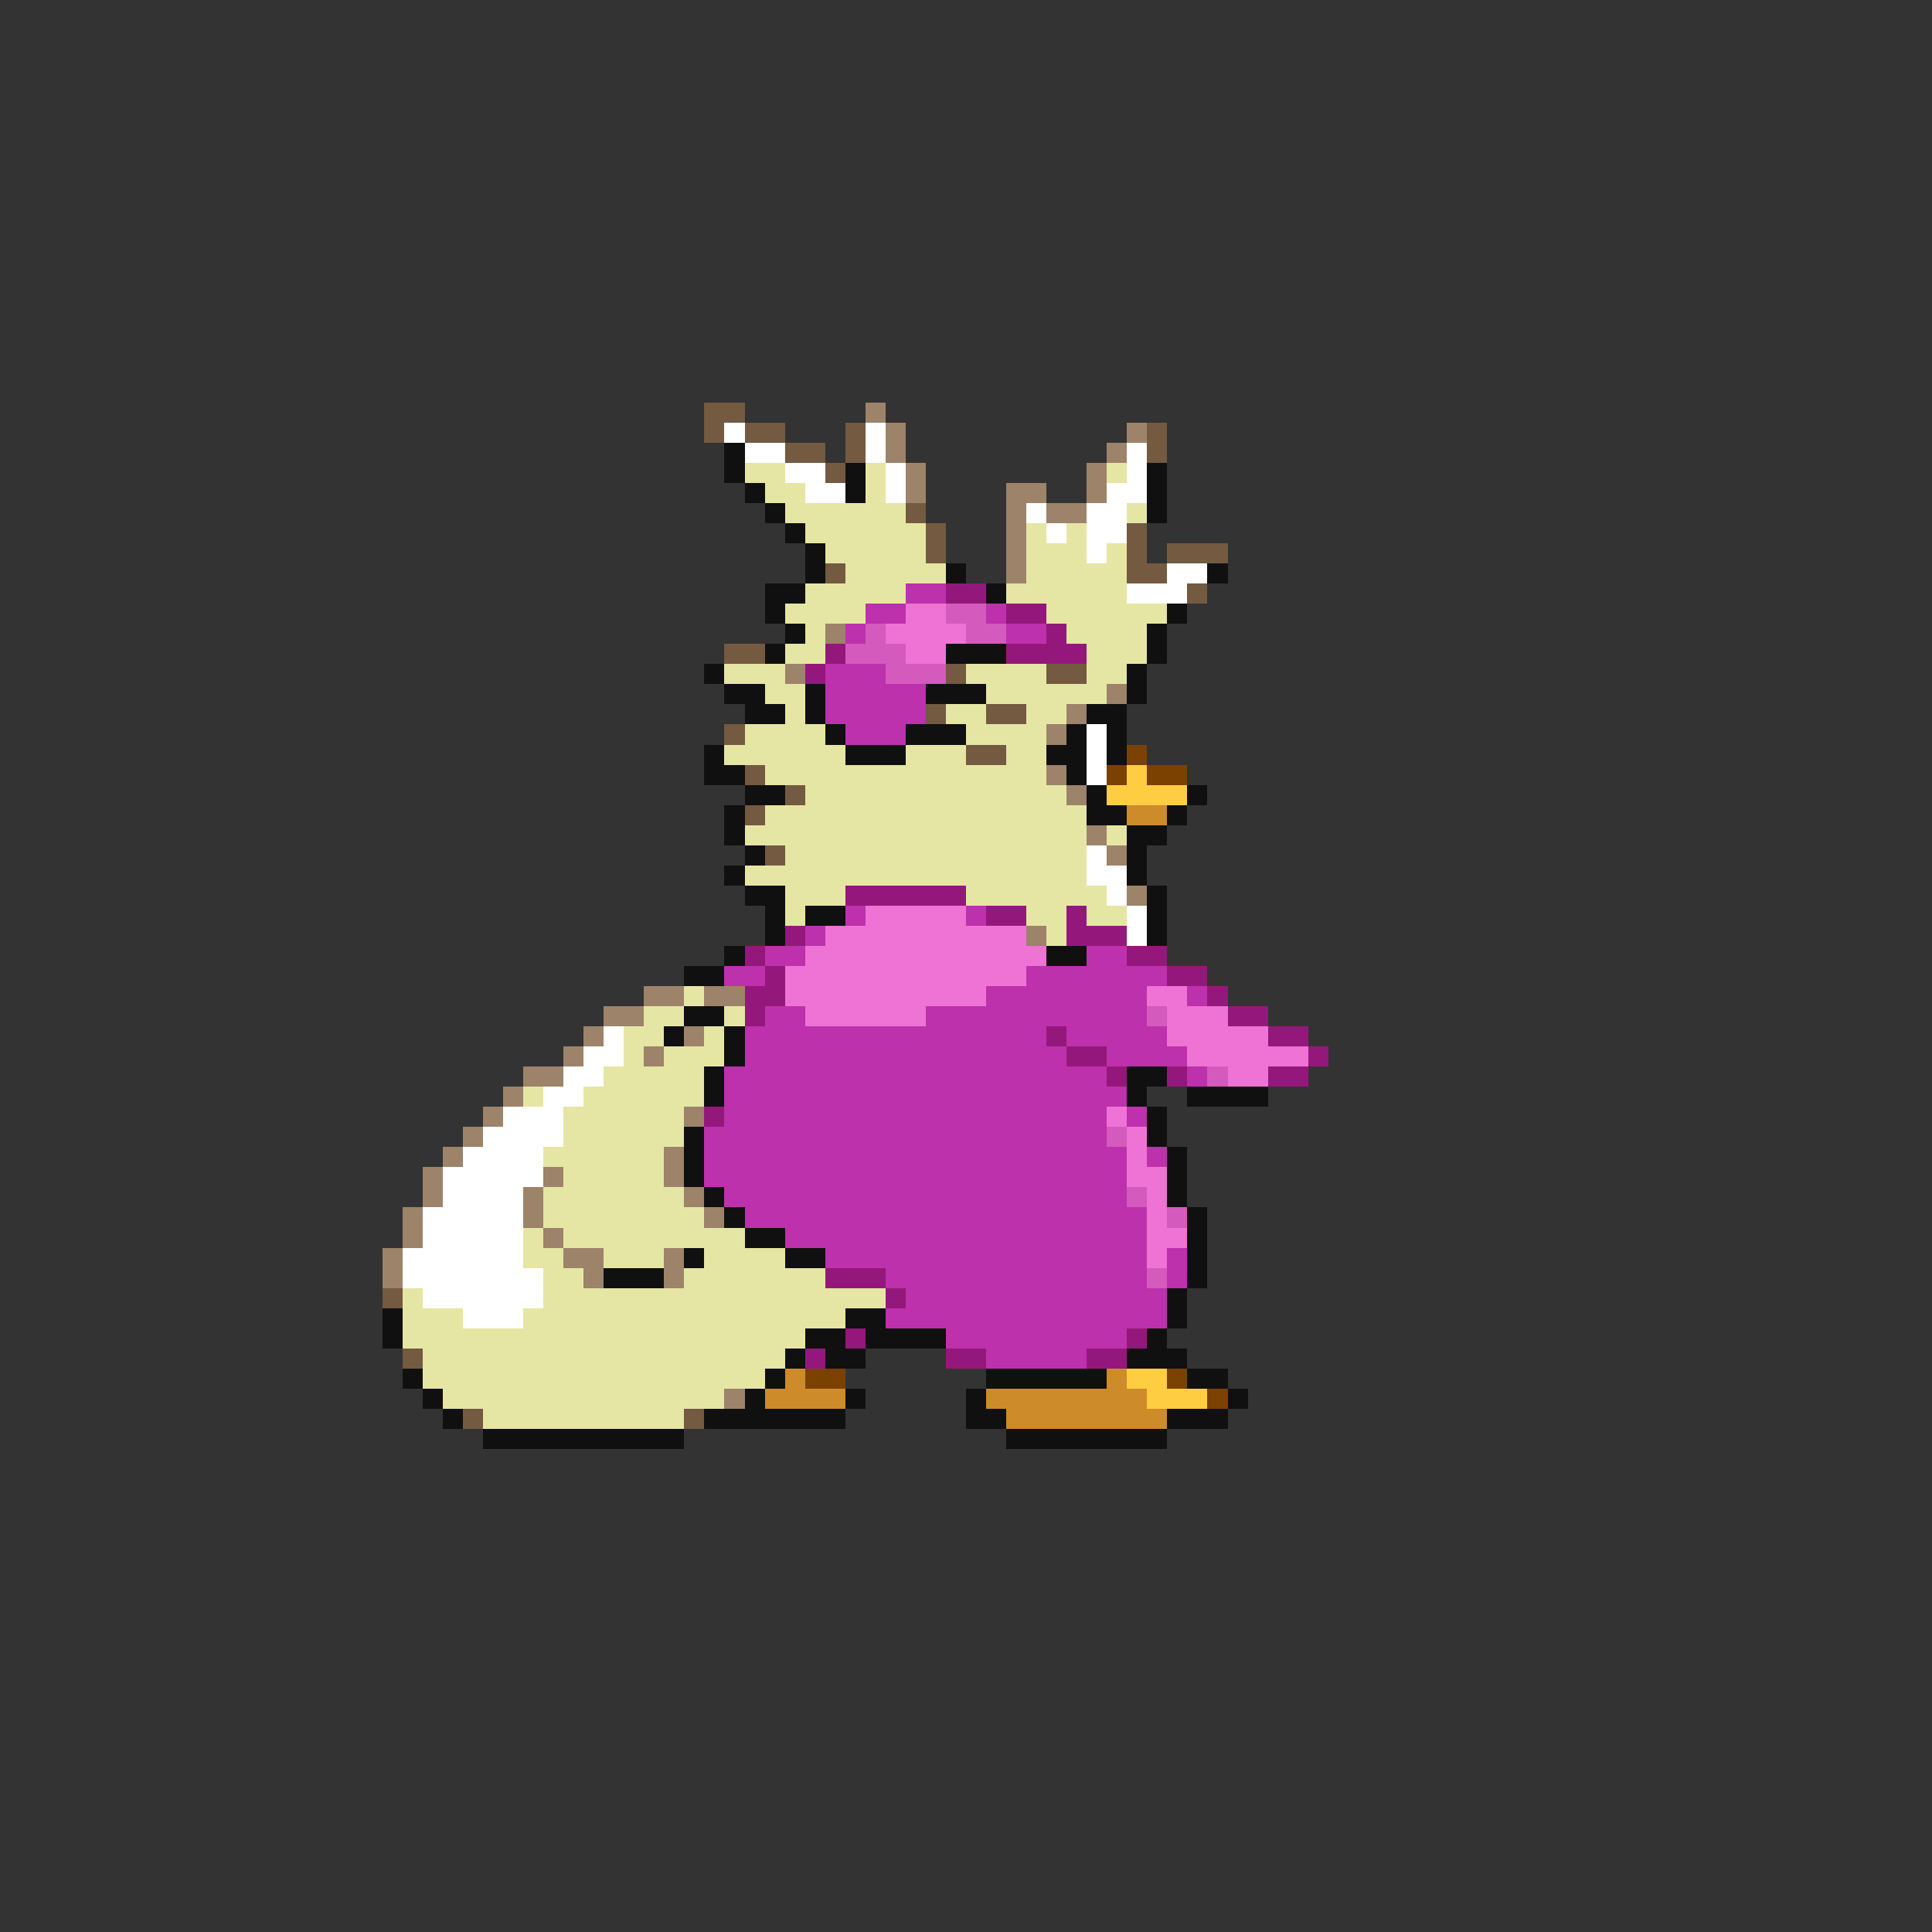 <svg xmlns="http://www.w3.org/2000/svg" viewBox="0 -0.5 96 96" shape-rendering="crispEdges">
<rect x="0" y="-0.5" width="96" height="96" fill="#333333" stroke="none"/>
<path stroke="#735a41" d="M35 20h2M35 21h1M37 21h2M42 21h1M57 21h1M39 22h2M42 22h1M57 22h1M41 23h1M45 25h1M46 26h1M56 26h1M46 27h1M56 27h1M58 27h3M41 28h1M56 28h2M59 29h1M36 32h2M47 33h1M52 33h2M46 35h1M49 35h2M36 36h1M48 37h2M37 38h1M39 39h1M37 40h1M38 42h1M19 64h1M20 67h1M23 70h1M34 70h1" />
<path stroke="#9c836a" d="M43 20h1M44 21h1M56 21h1M44 22h1M55 22h1M45 23h1M54 23h1M45 24h1M50 24h2M54 24h1M50 25h1M52 25h2M50 26h1M50 27h1M50 28h1M41 31h1M39 33h1M55 34h1M53 35h1M52 36h1M52 38h1M53 39h1M54 41h1M55 42h1M56 44h1M51 46h1M32 49h2M35 49h2M30 50h2M29 51h1M34 51h1M28 52h1M32 52h1M26 53h2M25 54h1M24 55h1M34 55h1M23 56h1M22 57h1M33 57h1M21 58h1M27 58h1M33 58h1M21 59h1M26 59h1M34 59h1M20 60h1M26 60h1M35 60h1M20 61h1M27 61h1M19 62h1M28 62h2M33 62h1M19 63h1M29 63h1M33 63h1M36 69h1" />
<path stroke="#ffffff" d="M36 21h1M43 21h1M37 22h2M43 22h1M56 22h1M39 23h2M44 23h1M56 23h1M40 24h2M44 24h1M55 24h2M51 25h1M54 25h2M52 26h1M54 26h2M54 27h1M58 28h2M56 29h3M54 36h1M54 37h1M54 38h1M54 42h1M54 43h2M55 44h1M56 45h1M56 46h1M30 51h1M29 52h2M28 53h2M27 54h2M25 55h3M24 56h4M23 57h4M22 58h5M22 59h4M21 60h5M21 61h5M20 62h6M20 63h7M21 64h6M23 65h3" />
<path stroke="#101010" d="M36 22h1M36 23h1M42 23h1M57 23h1M37 24h1M42 24h1M57 24h1M38 25h1M57 25h1M39 26h1M40 27h1M40 28h1M47 28h1M60 28h1M38 29h2M49 29h1M38 30h1M58 30h1M39 31h1M57 31h1M38 32h1M47 32h3M57 32h1M35 33h1M56 33h1M36 34h2M40 34h1M46 34h3M56 34h1M37 35h2M40 35h1M54 35h2M41 36h1M45 36h3M53 36h1M55 36h1M35 37h1M42 37h3M52 37h2M55 37h1M35 38h2M53 38h1M37 39h2M54 39h1M59 39h1M36 40h1M54 40h2M58 40h1M36 41h1M56 41h2M37 42h1M56 42h1M36 43h1M56 43h1M37 44h2M57 44h1M38 45h1M40 45h2M57 45h1M38 46h1M57 46h1M36 47h1M52 47h2M34 48h2M34 50h2M33 51h1M36 51h1M36 52h1M35 53h1M56 53h2M35 54h1M56 54h1M59 54h4M57 55h1M34 56h1M57 56h1M34 57h1M58 57h1M34 58h1M58 58h1M35 59h1M58 59h1M36 60h1M59 60h1M37 61h2M59 61h1M34 62h1M39 62h2M59 62h1M30 63h3M59 63h1M58 64h1M19 65h1M42 65h2M58 65h1M19 66h1M40 66h2M43 66h4M57 66h1M39 67h1M41 67h2M56 67h3M20 68h1M38 68h1M49 68h6M59 68h2M21 69h1M37 69h1M42 69h1M48 69h1M61 69h1M22 70h1M35 70h7M48 70h2M58 70h3M24 71h10M50 71h8" />
<path stroke="#e6e6a4" d="M37 23h2M43 23h1M55 23h1M38 24h2M43 24h1M39 25h6M56 25h1M40 26h6M51 26h1M53 26h1M41 27h5M51 27h3M55 27h1M42 28h5M51 28h5M40 29h5M50 29h6M39 30h4M52 30h6M40 31h1M53 31h4M39 32h2M54 32h3M36 33h3M48 33h4M54 33h2M38 34h2M49 34h6M39 35h1M47 35h2M51 35h2M37 36h4M48 36h4M36 37h6M45 37h3M50 37h2M38 38h14M40 39h13M38 40h16M37 41h17M55 41h1M39 42h15M37 43h17M39 44h3M48 44h7M39 45h1M51 45h2M54 45h2M52 46h1M34 49h1M32 50h2M36 50h1M31 51h2M35 51h1M31 52h1M33 52h3M30 53h5M26 54h1M29 54h6M28 55h6M28 56h6M27 57h6M28 58h5M27 59h7M27 60h8M26 61h1M28 61h9M26 62h2M30 62h3M35 62h4M27 63h2M34 63h7M20 64h1M27 64h17M20 65h3M26 65h16M20 66h20M21 67h18M21 68h17M22 69h14M24 70h10" />
<path stroke="#bd31ac" d="M45 29h2M43 30h2M49 30h1M42 31h1M50 31h2M41 33h3M41 34h5M41 35h5M42 36h3M42 45h1M48 45h1M40 46h1M38 47h2M54 47h2M36 48h2M51 48h7M49 49h8M59 49h1M38 50h2M46 50h11M37 51h15M53 51h5M37 52h16M55 52h4M36 53h19M59 53h1M36 54h20M36 55h19M56 55h1M35 56h20M35 57h21M57 57h1M35 58h21M36 59h20M37 60h20M39 61h18M41 62h16M58 62h1M44 63h13M58 63h1M45 64h13M44 65h14M47 66h9M49 67h5" />
<path stroke="#94187b" d="M47 29h2M50 30h2M52 31h1M41 32h1M50 32h4M40 33h1M42 44h6M49 45h2M53 45h1M39 46h1M53 46h3M37 47h1M56 47h2M38 48h1M58 48h2M37 49h2M60 49h1M37 50h1M61 50h2M52 51h1M63 51h2M53 52h2M65 52h1M55 53h1M58 53h1M63 53h2M35 55h1M41 63h3M44 64h1M42 66h1M56 66h1M40 67h1M47 67h2M54 67h2" />
<path stroke="#ee73d5" d="M45 30h2M44 31h4M45 32h2M43 45h5M41 46h10M40 47h12M39 48h12M39 49h10M57 49h2M40 50h6M58 50h3M58 51h5M59 52h6M61 53h2M55 55h1M56 56h1M56 57h1M56 58h2M57 59h1M57 60h1M57 61h2M57 62h1" />
<path stroke="#d55abd" d="M47 30h2M43 31h1M48 31h2M42 32h3M44 33h3M57 50h1M60 53h1M55 56h1M56 59h1M58 60h1M57 63h1" />
<path stroke="#7b4100" d="M56 37h1M55 38h1M57 38h2M40 68h2M58 68h1M60 69h1" />
<path stroke="#ffcd41" d="M56 38h1M55 39h4M56 68h2M57 69h3" />
<path stroke="#cd8b29" d="M56 40h2M39 68h1M55 68h1M38 69h4M49 69h8M50 70h8" />
</svg>